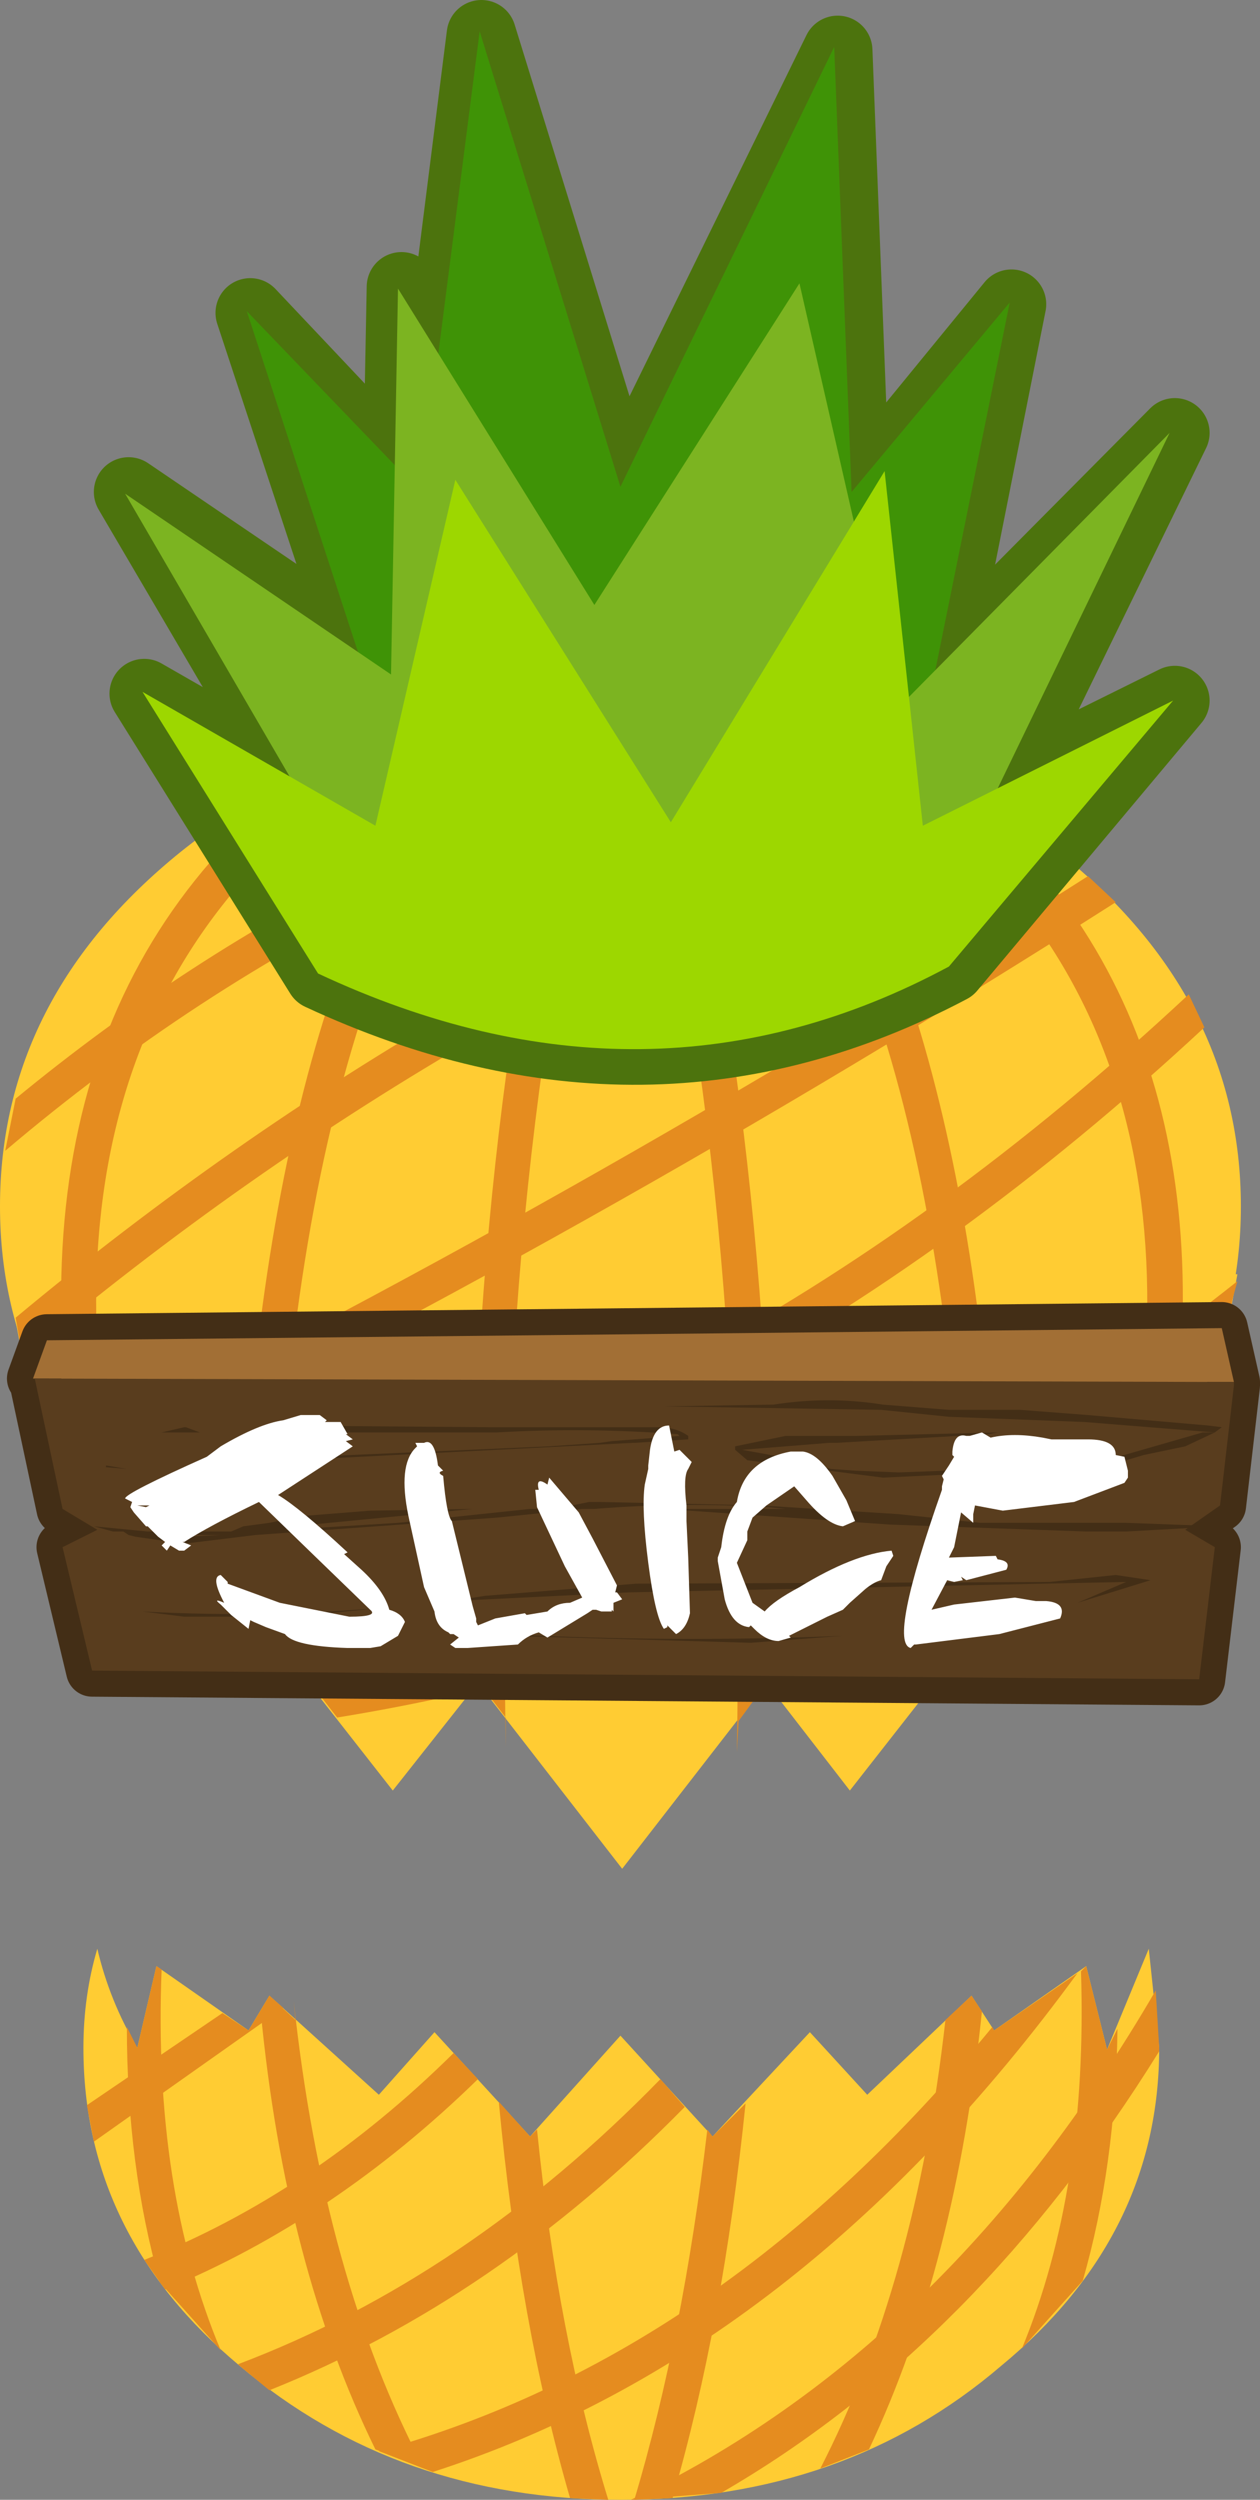 <?xml version="1.0" encoding="UTF-8" standalone="no"?>
<svg xmlns:xlink="http://www.w3.org/1999/xlink" height="71.9px" width="36.25px" xmlns="http://www.w3.org/2000/svg">
  <rect width="100%" height="100%" fill="#808080" stroke="none"/>
  <g transform="matrix(1.0, 0.0, 0.0, 1.0, -14.9, 24.1)">
    <path d="M22.65 33.3 L25.8 36.15 27.4 34.35 30.15 37.35 32.75 34.45 35.4 37.35 38.2 34.35 39.85 36.15 42.85 33.3 43.5 34.3 46.15 32.45 46.75 34.85 47.95 31.95 48.25 34.8 Q48.25 40.2 43.7 43.95 39.2 47.8 32.75 47.8 26.35 47.8 21.8 43.95 17.3 40.2 17.3 34.8 17.3 33.3 17.7 31.95 18.05 33.45 18.85 34.8 L19.4 32.45 22.05 34.3 22.65 33.3" fill="#ffcc33" fill-rule="evenodd" stroke="none"/>
    <path d="M23.35 33.45 Q24.2 41.4 27.1 46.9 L25.7 46.35 Q23.1 41.05 22.4 33.75 L22.65 33.3 23.4 34.0 23.35 33.45 M46.0 32.6 L46.15 32.45 46.75 34.85 47.05 34.25 Q47.0 38.2 46.05 41.5 L44.3 43.45 Q46.2 38.85 46.0 32.6 M39.9 46.35 L38.5 46.9 Q41.25 41.55 42.1 34.0 L42.85 33.3 43.15 33.75 Q42.4 41.05 39.9 46.35 M18.55 34.2 L18.85 34.8 19.4 32.45 19.55 32.55 Q19.3 38.85 21.25 43.5 L19.5 41.55 Q18.55 38.2 18.55 34.2 M35.4 37.35 L36.35 36.4 Q35.7 42.75 34.25 47.75 L33.15 47.8 Q34.55 43.1 35.25 37.15 L35.4 37.35 M29.25 36.35 L30.15 37.35 30.35 37.15 Q30.95 43.1 32.4 47.8 L31.3 47.75 Q29.85 42.75 29.25 36.35" fill="#e58c1f" fill-rule="evenodd" stroke="none"/>
    <path d="M27.35 47.0 L25.8 46.4 Q35.7 43.65 43.45 34.2 L43.5 34.3 45.9 32.65 Q37.9 43.6 27.35 47.0 M35.65 47.6 L33.05 47.8 Q42.15 43.45 48.15 33.15 L48.25 34.8 48.25 34.9 Q43.0 43.35 35.65 47.6 M27.95 34.95 L28.65 35.7 Q24.5 39.75 19.65 41.75 L19.05 40.9 Q23.85 39.0 27.95 34.95 M33.9 35.7 L34.6 36.5 Q29.15 42.05 22.65 44.65 L21.8 43.95 21.75 43.9 Q28.35 41.4 33.9 35.7 M22.65 33.3 L23.05 33.65 17.6 37.5 17.4 36.45 21.3 33.8 22.05 34.3 22.65 33.3" fill="#e58c1f" fill-rule="evenodd" stroke="none"/>
    <path d="M14.9 10.6 Q14.9 4.6 20.1 0.4 25.35 -3.8 32.75 -3.8 40.15 -3.8 45.35 0.4 50.6 4.6 50.6 10.6 50.6 16.55 45.35 20.75 40.15 24.95 32.75 24.95 25.35 24.95 20.1 20.75 14.9 16.55 14.9 10.6" fill="#ffcc33" fill-rule="evenodd" stroke="none"/>
    <path d="M20.5 23.85 L17.8 18.7 16.45 19.8 15.1 12.55 25.35 12.55 20.35 16.65 27.0 16.65 23.3 20.75 31.35 20.75 30.35 22.05 35.25 22.05 34.2 20.75 42.3 20.75 38.55 16.65 45.25 16.65 40.2 12.55 50.5 12.55 49.15 19.8 47.8 18.7 45.1 23.85 43.5 22.1 39.35 27.4 36.95 24.3 32.8 29.65 28.65 24.3 26.2 27.4 22.05 22.1 20.5 23.85" fill="#ffcc33" fill-rule="evenodd" stroke="none"/>
    <path d="M15.05 9.0 L15.35 7.5 Q25.25 -0.65 37.45 -3.4 L39.6 -2.8 Q25.95 -0.25 15.05 9.0 M23.25 24.45 Q38.5 22.3 50.5 12.75 L50.35 13.3 50.2 14.25 Q38.75 23.0 24.6 25.3 L23.9 24.4 23.25 24.45 M16.15 18.05 Q31.4 10.55 46.2 1.1 L47.0 1.85 Q31.85 11.5 16.35 19.05 L16.15 18.05 M15.35 13.8 Q27.65 3.55 42.25 -1.7 L43.4 -1.05 Q28.25 4.25 15.55 14.95 L15.35 13.8 M18.8 20.6 Q34.9 17.75 49.1 4.5 L49.55 5.45 Q35.4 18.6 19.3 21.55 L18.8 20.6" fill="#e58c1f" fill-rule="evenodd" stroke="none"/>
    <path d="M41.9 -1.85 Q50.95 5.15 48.35 19.1 L47.8 18.65 47.2 19.8 Q50.6 3.3 37.65 -3.35 39.9 -2.85 41.9 -1.85 M33.95 -3.8 Q37.25 8.35 37.15 24.6 L36.7 24.65 36.15 25.4 36.1 26.3 Q36.4 8.95 32.9 -3.85 L33.95 -3.8 M36.85 -3.5 Q43.15 4.15 43.7 22.3 L43.55 22.1 43.45 22.15 42.75 23.1 Q42.25 3.25 34.9 -4.05 L35.3 -3.7 36.85 -3.5 M23.6 -1.85 Q25.7 -2.85 28.0 -3.35 L28.45 -3.6 Q14.95 2.95 18.35 19.7 L17.8 18.65 17.25 19.15 17.25 19.2 Q14.45 4.2 24.9 -2.75 L23.6 -1.85 M30.2 -3.7 L30.85 -4.35 Q23.25 2.8 22.75 23.0 L22.1 22.15 22.05 22.1 21.75 22.4 Q22.3 4.2 28.65 -3.5 L30.2 -3.7 M32.6 -3.85 Q29.15 8.9 29.45 26.15 L29.45 25.3 28.95 24.65 28.45 24.6 Q28.3 8.35 31.55 -3.8 L32.6 -3.85" fill="#e58c1f" fill-rule="evenodd" stroke="none"/>
    <path d="M28.75 -23.1 L32.8 -10.0 39.0 -22.65 39.5 -9.85 44.0 -15.35 41.9 -4.8 48.7 -11.65 43.75 -1.5 48.7 -3.95 42.25 3.75 Q33.55 8.35 24.1 3.95 L19.05 -4.15 23.5 -1.6 18.6 -9.95 25.3 -5.4 22.1 -15.1 26.35 -10.6 26.45 -15.85 27.6 -14.0 28.75 -23.1 M26.35 -10.6 L26.25 -4.75 25.3 -5.4 26.25 -4.75 26.35 -10.6 M39.6 -9.15 L34.25 -0.4 28.0 -10.25 25.75 -0.3 23.5 -1.6 25.75 -0.3 28.0 -10.25 34.25 -0.4 39.6 -9.15 38.05 -16.0 32.1 -6.75 27.6 -14.0 32.1 -6.75 38.05 -16.0 39.6 -9.15 40.4 -10.5 41.1 -4.0 41.9 -4.8 41.1 -4.0 40.4 -10.5 39.6 -9.15 M43.75 -1.5 L41.45 -0.3 41.1 -4.0 41.45 -0.3 43.75 -1.5" fill="#4c730d" fill-rule="evenodd" stroke="none"/>
    <path d="M28.75 -23.1 L32.8 -10.0 39.0 -22.65 39.5 -9.85 44.0 -15.35 41.9 -4.8 48.7 -11.65 43.75 -1.5 48.7 -3.95 42.25 3.75 Q33.55 8.35 24.1 3.95 L19.05 -4.15 23.5 -1.6 18.6 -9.95 25.3 -5.4 22.1 -15.1 26.35 -10.6 26.45 -15.85 27.6 -14.0 28.75 -23.1 M27.6 -14.0 L32.1 -6.75 38.05 -16.0 39.6 -9.15 40.4 -10.5 41.1 -4.0 41.9 -4.8 M41.1 -4.0 L41.45 -0.3 43.75 -1.5 M23.5 -1.6 L25.75 -0.3 28.0 -10.25 34.25 -0.4 39.6 -9.15 M25.3 -5.4 L26.25 -4.75 26.35 -10.6" fill="none" stroke="#4c730d" stroke-linecap="round" stroke-linejoin="round" stroke-width="2.0"/>
    <path d="M27.0 -9.95 L28.7 -23.2 32.75 -10.1 38.9 -22.75 39.4 -9.95 43.95 -15.4 41.4 -2.8 Q37.6 1.1 33.65 1.1 29.55 1.1 25.9 -3.2 L22.0 -15.15 27.0 -9.95" fill="#3f9306" fill-rule="evenodd" stroke="none"/>
    <path d="M18.5 -9.9 L26.15 -4.7 26.35 -15.8 32.0 -6.7 37.9 -15.95 40.7 -3.7 48.55 -11.65 41.85 2.2 Q33.55 6.05 24.9 1.1 L18.5 -9.9" fill="#7cb421" fill-rule="evenodd" stroke="none"/>
    <path d="M25.7 -0.35 L28.0 -10.3 34.2 -0.45 40.35 -10.55 41.45 -0.35 48.65 -3.95 42.2 3.7 Q33.55 8.35 24.05 3.9 L19.0 -4.2 25.7 -0.35" fill="#9dd700" fill-rule="evenodd" stroke="none"/>
    <path d="M49.0 19.9 L49.85 20.4 49.4 24.2 17.55 23.95 16.7 20.4 17.7 19.9 16.7 19.3 15.9 15.55 15.85 15.55 16.25 14.45 50.05 14.1 50.4 15.65 50.4 15.75 50.0 19.2 49.0 19.9" fill="#a26f35" fill-rule="evenodd" stroke="none"/>
    <path d="M49.0 19.9 L49.85 20.4 49.4 24.2 17.55 23.95 16.7 20.4 17.7 19.9 16.7 19.3 15.9 15.55 15.85 15.55 16.25 14.45 50.05 14.1 50.4 15.65 50.4 15.75 50.0 19.2 49.0 19.9 Z" fill="none" stroke="#432e16" stroke-linecap="round" stroke-linejoin="round" stroke-width="1.5"/>
    <path d="M15.9 15.55 L15.85 15.55 16.25 14.45 50.05 14.1 50.4 15.65 15.9 15.55" fill="#a26f35" fill-rule="evenodd" stroke="none"/>
    <path d="M50.4 15.65 L50.4 15.75 50.0 19.2 49.0 19.9 49.85 20.4 49.4 24.2 17.55 23.95 16.7 20.4 17.7 19.9 16.7 19.3 15.9 15.55 50.4 15.65" fill="#593d1e" fill-rule="evenodd" stroke="none"/>
    <path d="M47.3 17.9 L46.7 18.1 40.3 18.4 36.4 17.9 36.05 17.6 36.05 17.5 37.5 17.2 38.85 17.2 39.55 17.2 43.6 17.1 43.35 17.15 40.7 17.3 38.95 17.4 38.75 17.4 36.25 17.6 37.9 17.9 38.8 18.15 39.5 18.2 40.75 18.25 46.2 18.05 49.5 17.1 49.85 17.1 46.1 16.8 42.2 16.65 40.25 16.45 34.0 16.35 37.15 16.3 Q38.75 16.05 40.3 16.3 L42.2 16.45 44.25 16.45 46.2 16.6 49.65 16.9 50.05 16.95 49.85 17.1 49.0 17.5 47.8 17.75 47.3 17.9 M43.1 19.7 L47.3 19.7 50.0 19.8 47.3 19.95 46.15 19.95 40.5 19.75 34.0 19.3 37.5 19.3 37.0 19.25 Q34.45 19.1 32.0 19.3 L31.65 19.3 29.2 19.55 22.25 20.05 20.2 20.3 18.8 20.1 18.6 20.05 18.45 19.95 18.15 19.95 17.6 19.8 19.15 19.95 21.55 19.95 21.9 19.8 22.65 19.7 23.65 19.5 25.55 19.35 28.5 19.3 23.35 19.8 23.1 19.9 26.35 19.7 30.15 19.3 30.6 19.3 30.85 19.3 31.85 19.1 32.15 19.1 36.8 19.2 40.75 19.45 43.1 19.7 M47.3 21.4 L33.0 21.7 27.9 21.95 28.85 21.8 33.2 21.45 45.1 21.4 47.0 21.2 48.0 21.35 45.9 22.0 47.3 21.4 M29.15 17.1 L22.0 17.1 22.65 16.9 28.95 16.95 29.2 16.95 33.85 16.95 Q34.35 16.95 34.7 17.2 L34.7 17.3 33.15 17.4 33.1 17.4 23.3 17.9 22.25 18.05 20.1 18.2 20.6 18.1 21.55 17.9 30.7 17.5 32.15 17.4 32.5 17.35 34.45 17.2 34.4 17.15 Q31.75 16.95 29.2 17.1 L29.15 17.1 M20.65 17.1 L19.55 17.1 20.2 16.95 20.25 16.95 20.65 17.1 M29.4 22.9 Q34.3 23.15 39.15 22.95 L36.5 23.15 29.5 22.95 29.4 22.9 M23.3 22.4 L20.2 22.4 19.0 22.25 Q22.7 22.45 26.35 22.1 L23.3 22.4 M18.55 18.15 L17.95 18.1 17.95 18.05 18.55 18.15 M20.2 20.1 L21.25 20.05 20.0 20.05 20.2 20.1" fill="#432e16" fill-rule="evenodd" stroke="none"/>
    <path d="M47.0 17.75 L47.25 17.8 47.35 18.2 47.35 18.4 47.25 18.55 45.8 19.1 43.75 19.35 42.95 19.2 42.9 19.45 42.9 19.7 42.55 19.4 42.35 20.4 42.2 20.7 43.55 20.65 43.6 20.75 Q44.0 20.8 43.85 21.05 L42.7 21.35 42.55 21.25 42.6 21.35 42.35 21.4 42.15 21.35 41.7 22.2 42.35 22.05 44.1 21.85 44.7 21.95 45.0 21.95 Q45.6 22.0 45.4 22.45 L43.65 22.9 41.25 23.2 41.2 23.2 41.1 23.3 Q40.45 23.15 42.0 18.75 L42.0 18.65 42.05 18.45 42.0 18.35 42.2 18.05 42.35 17.8 42.3 17.75 42.3 17.65 Q42.35 17.1 42.7 17.2 L42.8 17.2 43.15 17.1 43.4 17.25 Q44.05 17.1 44.9 17.25 L45.15 17.3 46.2 17.3 Q47.0 17.3 47.0 17.75 M24.1 16.6 L24.3 16.75 24.25 16.8 24.45 16.8 24.7 16.8 24.9 17.15 24.85 17.15 25.05 17.3 24.85 17.35 25.05 17.5 22.9 18.9 Q23.5 19.25 24.9 20.55 L24.8 20.6 25.3 21.05 Q25.95 21.65 26.1 22.2 26.45 22.3 26.55 22.55 L26.35 22.95 25.85 23.25 25.55 23.3 25.3 23.3 25.2 23.3 24.9 23.3 Q23.35 23.25 23.1 22.9 L22.55 22.7 22.2 22.55 22.1 22.5 22.05 22.75 21.55 22.35 21.25 22.05 Q21.0 21.85 21.35 22.0 20.95 21.25 21.25 21.2 L21.45 21.4 21.45 21.45 22.95 22.0 24.95 22.4 Q25.8 22.4 25.55 22.2 L24.0 20.7 22.35 19.1 Q20.9 19.8 20.2 20.25 L20.15 20.25 20.4 20.35 20.2 20.5 20.05 20.5 19.8 20.35 19.7 20.5 19.55 20.35 19.65 20.25 19.45 20.1 19.15 19.8 19.1 19.8 18.75 19.4 18.65 19.25 18.7 19.1 18.5 19.0 Q18.5 18.85 20.85 17.8 L21.25 17.5 Q22.35 16.85 23.05 16.75 L23.55 16.6 24.1 16.6 M30.4 18.75 Q30.3 18.35 30.65 18.6 L30.7 18.4 31.55 19.4 31.95 20.15 32.65 21.5 32.6 21.7 32.65 21.7 32.8 21.9 32.55 22.0 32.55 22.25 32.5 22.2 32.5 22.25 32.2 22.25 32.05 22.2 31.95 22.2 31.8 22.3 30.65 23.0 30.4 22.85 Q30.05 22.95 29.8 23.2 L28.35 23.3 28.0 23.3 27.85 23.2 28.1 23.0 27.95 22.9 27.85 22.9 27.8 22.85 Q27.45 22.7 27.4 22.25 L27.1 21.55 26.65 19.5 Q26.35 18.05 26.85 17.55 L26.9 17.5 26.85 17.4 27.1 17.4 Q27.4 17.25 27.5 18.05 L27.65 18.2 Q27.45 18.25 27.65 18.35 27.75 19.5 27.9 19.65 L28.5 22.1 28.6 22.45 28.6 22.55 28.65 22.65 29.15 22.45 30.0 22.3 30.05 22.35 30.65 22.25 Q30.9 22.0 31.3 22.0 L31.65 21.85 31.15 20.95 30.35 19.25 30.3 18.75 30.4 18.75 M34.45 17.6 L34.8 17.95 34.7 18.15 Q34.55 18.35 34.65 19.2 L34.65 19.65 34.7 20.7 34.75 22.3 Q34.65 22.75 34.35 22.9 L34.1 22.65 34.1 22.7 34.0 22.75 Q33.75 22.4 33.55 20.85 33.35 19.3 33.45 18.6 L33.55 18.15 33.55 18.05 33.6 17.6 Q33.7 16.9 34.15 16.9 L34.3 17.65 34.45 17.6 M36.4 20.2 L36.1 20.85 36.55 22.0 36.9 22.25 Q37.15 21.95 37.9 21.55 39.45 20.6 40.55 20.5 L40.6 20.65 40.4 20.95 40.25 21.35 Q40.05 21.4 39.8 21.6 L39.35 22.0 39.15 22.2 38.7 22.4 37.6 22.95 37.65 23.0 37.3 23.1 Q36.95 23.1 36.6 22.75 L36.5 22.65 36.45 22.7 Q35.95 22.65 35.75 21.9 L35.55 20.8 35.55 20.7 35.65 20.4 Q35.75 19.5 36.1 19.1 36.3 17.9 37.65 17.65 L38.0 17.65 Q38.4 17.7 38.85 18.35 L39.25 19.05 39.5 19.65 39.15 19.8 Q38.7 19.75 38.1 19.05 L37.75 18.65 36.95 19.2 36.55 19.55 36.4 19.95 36.4 20.2 M19.1 19.25 L19.2 19.2 18.85 19.2 19.1 19.25" fill="#ffffff" fill-rule="evenodd" stroke="none"/>
  </g>
</svg>
